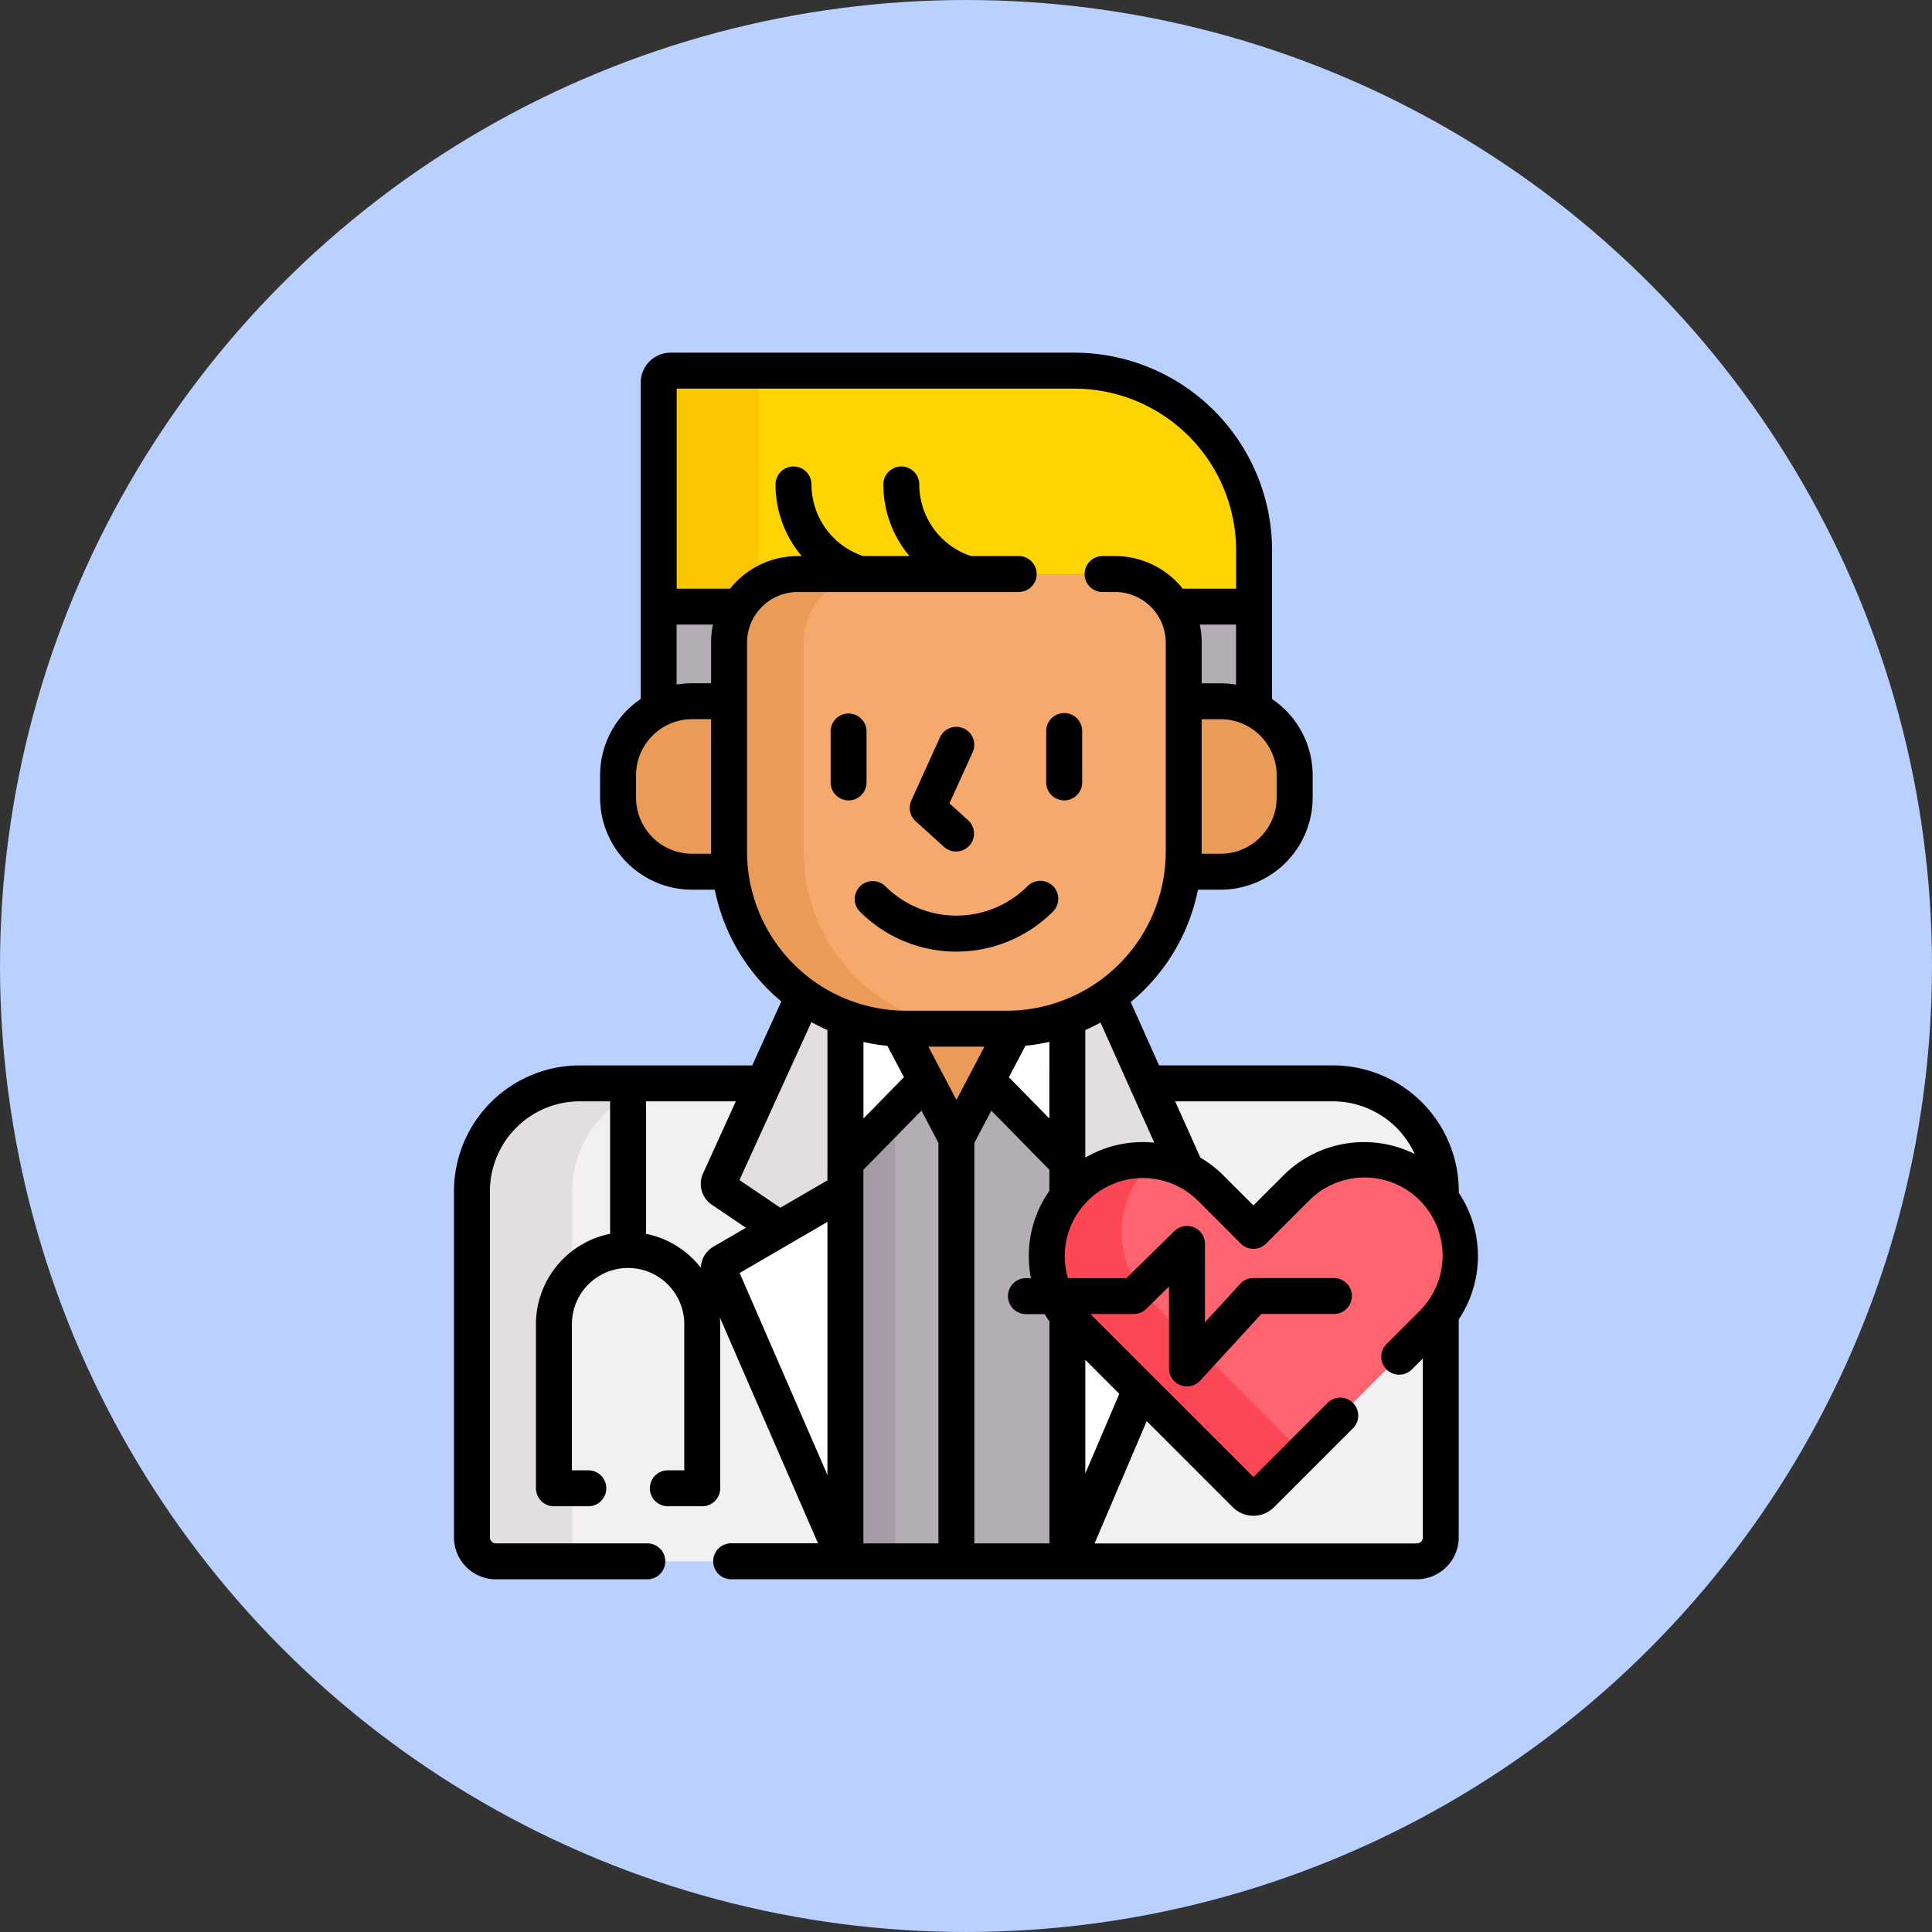 <svg xmlns="http://www.w3.org/2000/svg" width="148.999" height="148.999" viewBox="0 0 148.999 148.999">
  <rect x="0" y="0" width="148.999" height="148.999" fill="#333333" stroke="none"/>
  <g id="Grupo_1136723" data-name="Grupo 1136723" transform="translate(10727.092 -11100.426)">
    <g id="Grupo_1134306" data-name="Grupo 1134306" transform="translate(-10727.092 11100.426)">
      <g id="Grupo_1134302" data-name="Grupo 1134302" transform="translate(0 0)">
        <g id="Grupo_1132942" data-name="Grupo 1132942" transform="translate(0 0)">
          <g id="Grupo_1132682" data-name="Grupo 1132682" transform="translate(0 0)">
            <circle id="Elipse_5796" data-name="Elipse 5796" cx="74.499" cy="74.499" r="74.499" fill="#bad1ff"/>
          </g>
        </g>
      </g>
    </g>
    <g id="cardiologist_3461634" transform="translate(-10692.079 11127.625)">
      <path id="Trazado_938286" data-name="Trazado 938286" d="M130.316,32.995h3.029V28.479a5.115,5.115,0,0,1,5.109-5.109H162.93a5.115,5.115,0,0,1,5.109,5.109v4.516h3.029a5.687,5.687,0,0,1,2.582.617V21.358A13.858,13.858,0,0,0,159.793,7.5H128.658a.924.924,0,0,0-.924.924V33.612A5.687,5.687,0,0,1,130.316,32.995Z" transform="translate(-111.947 -6.114)" fill="#fed402"/>
      <g id="Grupo_1134307" data-name="Grupo 1134307" transform="translate(15.787 1.386)">
        <path id="Trazado_938287" data-name="Trazado 938287" d="M128.658,7.5a.924.924,0,0,0-.924.924V25.7h6.215a5.326,5.326,0,0,1,1.5-1.578V8.424a.924.924,0,0,1,.924-.924Z" transform="translate(-127.734 -7.5)" fill="#fac600"/>
      </g>
      <g id="Grupo_1134308" data-name="Grupo 1134308" transform="translate(15.787 19.585)">
        <path id="Trazado_938288" data-name="Trazado 938288" d="M343.4,108.779V113.3h2.845a5.687,5.687,0,0,1,2.582.617V106h-6.215A5.267,5.267,0,0,1,343.4,108.779Z" transform="translate(-302.906 -106)" fill="#b5adb6"/>
        <path id="Trazado_938289" data-name="Trazado 938289" d="M130.316,113.3h2.845v-4.516a5.269,5.269,0,0,1,.788-2.779h-6.215v7.912A5.687,5.687,0,0,1,130.316,113.3Z" transform="translate(-127.734 -106)" fill="#b5adb6"/>
      </g>
      <g id="Grupo_1134324" data-name="Grupo 1134324" transform="translate(0 0)">
        <g id="Grupo_1134317" data-name="Grupo 1134317" transform="translate(1.386 17.071)">
          <g id="Grupo_1134309" data-name="Grupo 1134309" transform="translate(0 39.281)">
            <path id="Trazado_938290" data-name="Trazado 938290" d="M122.664,341.854H51.64a1.848,1.848,0,0,1-1.848-1.848v-26.7a8.315,8.315,0,0,1,8.315-8.315H116.2a8.315,8.315,0,0,1,8.315,8.315v26.7A1.848,1.848,0,0,1,122.664,341.854Z" transform="translate(-49.792 -304.991)" fill="#f3f0f3"/>
          </g>
          <g id="Grupo_1134310" data-name="Grupo 1134310" transform="translate(0 39.281)">
            <path id="Trazado_938291" data-name="Trazado 938291" d="M57.518,340.006v-26.7a8.315,8.315,0,0,1,8.315-8.315H58.107a8.315,8.315,0,0,0-8.315,8.315v26.7a1.848,1.848,0,0,0,1.848,1.848h7.726A1.848,1.848,0,0,1,57.518,340.006Z" transform="translate(-49.792 -304.991)" fill="#e2dee2"/>
          </g>
          <g id="Grupo_1134311" data-name="Grupo 1134311" transform="translate(19.029 32.542)">
            <path id="Trazado_938292" data-name="Trazado 938292" d="M301.481,268.711a13.6,13.6,0,0,1-3.176,1.664v11.136h0v2.648a7.539,7.539,0,0,1,.586-.662,7.414,7.414,0,0,1,8.6-1.364Z" transform="translate(-271.417 -268.675)" fill="#e2dee2"/>
            <path id="Trazado_938293" data-name="Trazado 938293" d="M159.327,268.517l-6.5,14.26a.554.554,0,0,0,.194.689l4.456,3.017,5.073-2.952V270.217A13.6,13.6,0,0,1,159.327,268.517Z" transform="translate(-152.781 -268.517)" fill="#e2dee2"/>
          </g>
          <g id="Grupo_1134312" data-name="Grupo 1134312" transform="translate(19.035 47.556)">
            <path id="Trazado_938294" data-name="Trazado 938294" d="M153.09,355.295a.554.554,0,0,0-.23.7l9.721,22.367V349.773Z" transform="translate(-152.814 -349.773)" fill="#fff"/>
            <path id="Trazado_938295" data-name="Trazado 938295" d="M298.892,402.517a7.516,7.516,0,0,1-.586-.662V420.82l5.649-13.24Z" transform="translate(-271.424 -392.232)" fill="#fff"/>
          </g>
          <path id="Trazado_938296" data-name="Trazado 938296" d="M221.205,317.313a7.349,7.349,0,0,1,1.584-4.576V310.09h0l-6.2-6.324-2.354,4.474-2.354-4.474-6.2,6.324v30.765h17.115V321.889A7.352,7.352,0,0,1,221.205,317.313Z" transform="translate(-176.872 -264.711)" fill="#b5adb6"/>
          <path id="Trazado_938297" data-name="Trazado 938297" d="M205.674,277.719v41.9H209.5V278.511A13.589,13.589,0,0,1,205.674,277.719Z" transform="translate(-176.872 -243.477)" fill="#a79ba7"/>
          <g id="Grupo_1134313" data-name="Grupo 1134313" transform="translate(28.802 34.242)">
            <path id="Trazado_938298" data-name="Trazado 938298" d="M209.773,278.528a13.6,13.6,0,0,1-4.1-.809v11.137l6.2-6.324Z" transform="translate(-205.675 -277.719)" fill="#fff"/>
            <path id="Trazado_938299" data-name="Trazado 938299" d="M266.835,278.528l-2.106,4,6.2,6.324V277.719A13.6,13.6,0,0,1,266.835,278.528Z" transform="translate(-253.818 -277.719)" fill="#fff"/>
          </g>
          <path id="Trazado_938300" data-name="Trazado 938300" d="M236.193,282.1h-7.771c-.193,0-.384-.007-.575-.015l4.461,8.48,4.461-8.48C236.577,282.093,236.386,282.1,236.193,282.1Z" transform="translate(-194.947 -247.036)" fill="#ea9b58"/>
          <g id="Grupo_1134314" data-name="Grupo 1134314" transform="translate(11.271 9.81)">
            <path id="Trazado_938301" data-name="Trazado 938301" d="M119.348,157.091V145.483H116.5a5.712,5.712,0,0,0-5.712,5.712v1.724a5.712,5.712,0,0,0,5.712,5.712h2.934A13.728,13.728,0,0,1,119.348,157.091Z" transform="translate(-110.791 -145.483)" fill="#ea9b58"/>
            <path id="Trazado_938302" data-name="Trazado 938302" d="M349.33,145.483h-2.845v11.608a13.823,13.823,0,0,1-.089,1.541h2.934a5.712,5.712,0,0,0,5.712-5.712V151.2A5.713,5.713,0,0,0,349.33,145.483Z" transform="translate(-302.864 -145.483)" fill="#ea9b58"/>
          </g>
          <g id="Grupo_1134315" data-name="Grupo 1134315" transform="translate(19.828)">
            <path id="Trazado_938303" data-name="Trazado 938303" d="M178.522,127.456H170.75A13.646,13.646,0,0,1,157.1,113.81V97.686a5.294,5.294,0,0,1,5.294-5.294h24.476a5.294,5.294,0,0,1,5.294,5.294V113.81A13.646,13.646,0,0,1,178.522,127.456Z" transform="translate(-157.104 -92.392)" fill="#f6a96c"/>
          </g>
          <g id="Grupo_1134316" data-name="Grupo 1134316" transform="translate(19.828)">
            <path id="Trazado_938304" data-name="Trazado 938304" d="M162.854,113.81V97.686a5.294,5.294,0,0,1,5.294-5.294H162.4a5.294,5.294,0,0,0-5.294,5.294V113.81a13.646,13.646,0,0,0,13.646,13.646H176.5A13.646,13.646,0,0,1,162.854,113.81Z" transform="translate(-157.103 -92.392)" fill="#ea9b58"/>
          </g>
        </g>
        <g id="Grupo_1134323" data-name="Grupo 1134323">
          <g id="Grupo_1134319" data-name="Grupo 1134319" transform="translate(45.719 62.267)">
            <g id="Grupo_1134318" data-name="Grupo 1134318">
              <path id="Trazado_938305" data-name="Trazado 938305" d="M305.667,363.053a.857.857,0,0,1-.609-.253L291.9,349.646a7.407,7.407,0,0,1,10.475-10.476l3.289,3.289,3.288-3.289a7.408,7.408,0,0,1,10.476,10.476L306.276,362.8A.857.857,0,0,1,305.667,363.053Z" transform="translate(-289.733 -337.001)" fill="#fe646f"/>
            </g>
          </g>
          <g id="Grupo_1134321" data-name="Grupo 1134321" transform="translate(45.719 62.267)">
            <g id="Grupo_1134320" data-name="Grupo 1134320">
              <path id="Trazado_938306" data-name="Trazado 938306" d="M297.68,347.8a7.407,7.407,0,0,1,0-10.476c.094-.094.191-.185.29-.274a7.533,7.533,0,0,0-.83-.047,7.407,7.407,0,0,0-5.237,12.645L305.058,362.8a.86.86,0,0,0,1.217,0l3.2-3.2Z" transform="translate(-289.733 -337)" fill="#fd4755"/>
            </g>
          </g>
          <g id="Grupo_1134322" data-name="Grupo 1134322">
            <path id="Trazado_938307" data-name="Trazado 938307" d="M200.876,157.146a1.386,1.386,0,0,0,1.386-1.386v-3.965a1.386,1.386,0,0,0-2.771,0v3.965A1.386,1.386,0,0,0,200.876,157.146Z" transform="translate(-170.445 -122.618)"/>
            <path id="Trazado_938308" data-name="Trazado 938308" d="M290.876,157.146a1.386,1.386,0,0,0,1.386-1.386v-3.965a1.386,1.386,0,0,0-2.772,0v3.965A1.386,1.386,0,0,0,290.876,157.146Z" transform="translate(-243.816 -122.618)"/>
            <path id="Trazado_938309" data-name="Trazado 938309" d="M235.171,165.356a1.386,1.386,0,0,0,1.858-2.056l-1.464-1.323,1.8-3.964a1.386,1.386,0,0,0-2.524-1.145l-2.215,4.886a1.385,1.385,0,0,0,.333,1.6Z" transform="translate(-197.355 -127.22)"/>
            <path id="Trazado_938310" data-name="Trazado 938310" d="M209.922,222.866a10.519,10.519,0,0,0,14.884,0,1.386,1.386,0,1,0-1.96-1.96,7.762,7.762,0,0,1-10.964,0,1.386,1.386,0,0,0-1.96,1.96Z" transform="translate(-178.619 -179.759)"/>
            <path id="Trazado_938311" data-name="Trazado 938311" d="M119.783,64.785v-.118a9.711,9.711,0,0,0-9.7-9.7H96.67l-2.188-4.886a15.045,15.045,0,0,0,5.186-8.666h1.745a7.106,7.106,0,0,0,7.1-7.1V32.593a7.1,7.1,0,0,0-3.131-5.883V15.243A15.261,15.261,0,0,0,90.138,0H59a2.312,2.312,0,0,0-2.31,2.31v24.4a7.1,7.1,0,0,0-3.131,5.883v1.724a7.106,7.106,0,0,0,7.1,7.1h1.746a15.046,15.046,0,0,0,5.132,8.619l-2.247,4.932h-13.3a9.711,9.711,0,0,0-9.7,9.7v26.7A3.237,3.237,0,0,0,45.525,94.6H57.2a1.386,1.386,0,1,0,0-2.772H45.525a.463.463,0,0,1-.462-.462v-26.7a6.937,6.937,0,0,1,6.929-6.929h2.339V67.955a7.116,7.116,0,0,0-5.719,6.968V87.58A1.386,1.386,0,0,0,50,88.966h2.652a1.386,1.386,0,0,0,0-2.772H51.384V74.923a4.333,4.333,0,1,1,8.667,0V86.194H58.784a1.386,1.386,0,1,0,0,2.772h2.652a1.386,1.386,0,0,0,1.386-1.386V74.923c0-.167-.008-.333-.019-.5l7.564,17.4h-6.7a1.386,1.386,0,1,0,0,2.772h52.878a3.237,3.237,0,0,0,3.233-3.233v-16.8a8.806,8.806,0,0,0,0-9.778Zm-9.7-7.046a6.934,6.934,0,0,1,6.3,4.059,8.8,8.8,0,0,0-10.131,1.659l-2.308,2.309-2.309-2.309a8.832,8.832,0,0,0-1.781-1.376l-1.944-4.342h12.171ZM96.3,60.925q-.438-.043-.884-.044a8.741,8.741,0,0,0-4.438,1.2V52.241c.4-.177.792-.369,1.173-.579Zm3.506-39.954h2.8V25.6a7.111,7.111,0,0,0-1.2-.1H99.955v-3.13A6.664,6.664,0,0,0,99.808,20.971Zm5.933,11.622v1.724a4.332,4.332,0,0,1-4.327,4.327H99.953c0-.052,0-.1,0-.155V28.267h1.459a4.331,4.331,0,0,1,4.327,4.327Zm-45.08,6.051a4.332,4.332,0,0,1-4.327-4.327V32.593a4.332,4.332,0,0,1,4.327-4.327H62.12V38.489c0,.052,0,.1,0,.155ZM62.12,22.365v3.13H60.661a7.109,7.109,0,0,0-1.2.1V20.971h2.8A6.664,6.664,0,0,0,62.12,22.365Zm2.772,16.124V22.365A3.912,3.912,0,0,1,68.8,18.457H85.843a1.386,1.386,0,1,0,0-2.772h-3.68a5.829,5.829,0,0,1-3.988-5.523,1.386,1.386,0,1,0-2.772,0,8.55,8.55,0,0,0,2.018,5.523H73.849a5.829,5.829,0,0,1-3.988-5.523,1.386,1.386,0,1,0-2.772,0,8.55,8.55,0,0,0,2.018,5.523H68.8A6.669,6.669,0,0,0,63.583,18.2H59.465V2.772H90.138A12.486,12.486,0,0,1,102.61,15.243V18.2H98.492a6.669,6.669,0,0,0-5.216-2.514H92.31a1.386,1.386,0,1,0,0,2.772h.966a3.912,3.912,0,0,1,3.908,3.908V38.489a12.274,12.274,0,0,1-12.26,12.26H77.152a12.274,12.274,0,0,1-12.26-12.26Zm12.1,17.388-3.121,3.182v-5.9a14.964,14.964,0,0,0,1.845.3Zm-14.7,13.074a1.939,1.939,0,0,0-.962,1.623A7.115,7.115,0,0,0,57.1,67.957V57.738h6.926L61.5,63.3a1.935,1.935,0,0,0,.678,2.411l2.63,1.78Zm8.8,17.6-6.77-15.576,6.77-3.938Zm0-24.1v1.38l-3.632,2.113-3.153-2.135,5.55-12.181q.6.335,1.235.615Zm8.558,29.38H73.866V63.016l4.477-4.563,1.31,2.49V91.83Zm-.773-38.309H83.2l-2.159,4.1Zm9.33,11.119a8.726,8.726,0,0,0-1.584,5.034,8.874,8.874,0,0,0,.163,1.7H86.4a1.386,1.386,0,0,0,0,2.772h1.444c.114.193.238.38.368.565V91.83H82.423V60.943l1.31-2.49,4.476,4.563Zm0-5.581-3.121-3.182,1.277-2.427a14.937,14.937,0,0,0,1.845-.3Zm26,19.353a1.386,1.386,0,0,0,1.96,0l.842-.842v13.8a.462.462,0,0,1-.462.462H91.693L95.714,82.4l6.641,6.64a2.246,2.246,0,0,0,3.179,0l6.063-6.062a1.386,1.386,0,1,0-1.959-1.96l-5.691,5.691L91.37,74.141h3.342a1.386,1.386,0,0,0,.969-.4l1.754-1.716v6.313a1.386,1.386,0,0,0,2.407.937l4.712-5.138h5.6a1.386,1.386,0,0,0,0-2.772h-6.209a1.386,1.386,0,0,0-1.021.449l-2.717,2.963V68.734a1.386,1.386,0,0,0-2.355-.991l-3.7,3.626H89.639a6.023,6.023,0,0,1,10.038-5.953l3.289,3.289a1.386,1.386,0,0,0,1.96,0l3.288-3.289a6.022,6.022,0,1,1,8.516,8.516l-2.52,2.52a1.386,1.386,0,0,0,0,1.96ZM90.981,86.436V77.671L93.6,80.293Z" transform="translate(-42.292 0)"/>
          </g>
        </g>
      </g>
    </g>
  </g>
</svg>

